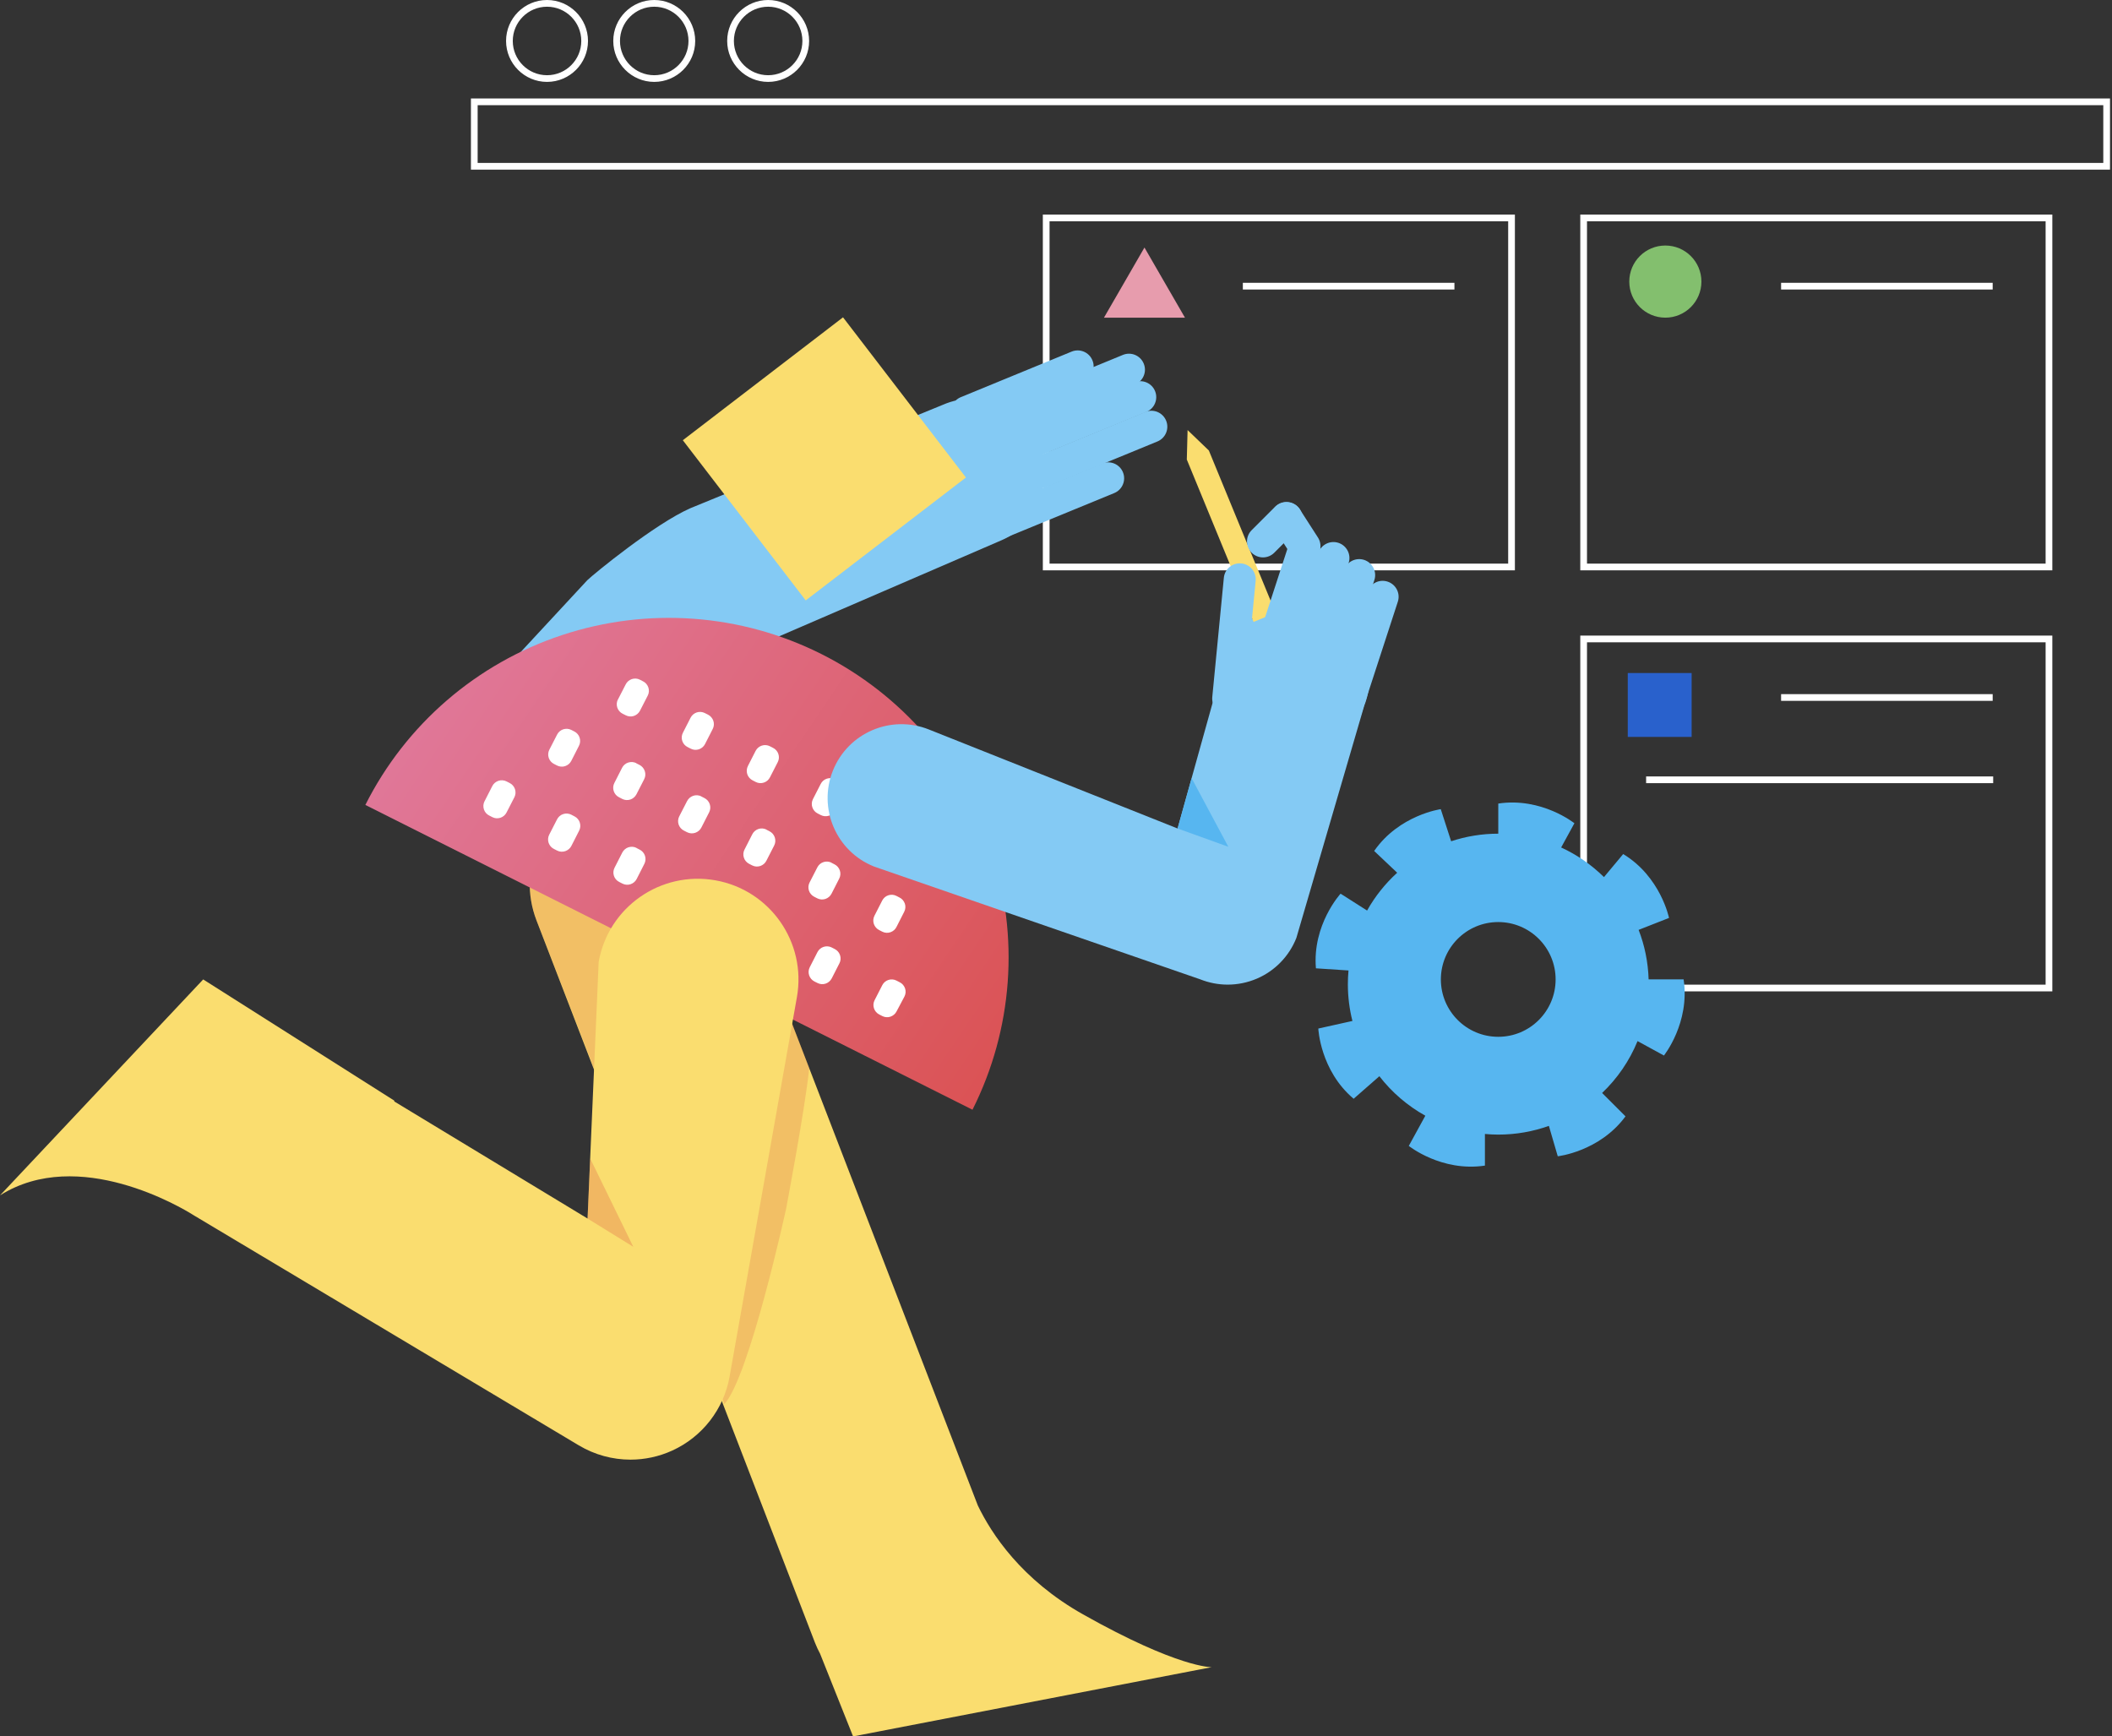 <svg width="748" height="615" viewBox="0 0 748 615" fill="none" xmlns="http://www.w3.org/2000/svg">
<rect x="0" y="0" width="748" height="615" fill="#333333" stroke="none"/>
<path d="M194.127 285.005C187.318 285.005 180.509 282.355 175.387 277.091C165.322 266.741 165.548 250.187 175.898 240.122L208 205.5C210.282 203.277 232 185.5 244.5 180L334.015 143.334C347.265 137.607 362.654 143.715 368.381 156.964C374.109 170.214 368.001 185.603 354.751 191.33L258.106 233.076L212.367 277.578C207.281 282.545 200.698 285.005 194.127 285.005Z" fill="#84CAF4"/>
<path d="M429.138 590.473C429.138 590.473 417.445 590.866 383.554 571.769C361.76 559.494 351.137 543.25 346.312 533.209L342.747 523.964L256.535 300.358C249.453 281.987 228.824 272.837 210.452 279.919C192.081 287.002 182.931 307.631 190.013 326.002L288.643 581.823C289.166 583.189 289.796 584.484 290.461 585.744L302.131 615L429.138 590.473Z" fill="#FADD6F"/>
<path opacity="0.27" d="M278.399 428.205C278.399 428.205 285.146 392.673 286.608 378.27L256.555 300.358C249.472 281.987 228.843 272.837 210.472 279.919C192.1 287.002 182.95 307.631 190.033 326.002L256.555 497.292C265.403 487.715 278.399 428.205 278.399 428.205Z" fill="#E0704A"/>
<path d="M536.524 202.001H369.34V75.992H536.524V202.001ZM371.716 199.624H534.147V78.369H371.716V199.624Z" fill="white"/>
<path d="M726.867 202.001H559.684V75.992H726.867V202.001ZM562.06 199.624H724.491V78.369H562.06V199.624Z" fill="white"/>
<path d="M726.867 351.122H559.684V225.113H726.867V351.122ZM562.06 348.745H724.491V227.49H562.06V348.745Z" fill="white"/>
<path d="M302.147 361.983L174.427 300.738C164.409 295.937 160.179 283.911 164.98 273.894L174.7 253.621C183.482 235.321 205.43 227.597 223.73 236.379L336.453 290.435C346.471 295.236 350.701 307.261 345.901 317.279L328.991 352.548C324.178 362.566 312.164 366.796 302.147 361.983Z" fill="white"/>
<path d="M344.424 393.046C358.743 364.55 361.143 331.539 351.102 301.272C341.061 271.006 319.41 245.956 290.89 231.637C262.371 217.318 229.348 214.906 199.057 224.935C168.767 234.964 143.718 256.592 129.398 285.087L344.424 393.046ZM317.532 347.319L318.637 347.89C319.077 348.104 319.481 348.413 319.802 348.781C320.123 349.149 320.372 349.589 320.539 350.053C320.693 350.528 320.765 351.015 320.729 351.514C320.693 352.001 320.563 352.489 320.337 352.928L317.52 358.24C317.069 359.119 316.273 359.785 315.334 360.094C314.395 360.403 313.361 360.32 312.482 359.868L311.377 359.298C310.497 358.846 309.832 358.062 309.523 357.111C309.214 356.172 309.297 355.139 309.749 354.259L312.494 348.888C312.957 348.009 313.742 347.355 314.692 347.058C315.631 346.761 316.653 346.856 317.532 347.319ZM317.461 317.303L318.566 317.873C319.006 318.087 319.41 318.396 319.731 318.764C320.052 319.133 320.301 319.572 320.467 320.036C320.622 320.511 320.693 320.998 320.646 321.497C320.61 321.985 320.479 322.472 320.254 322.911L317.52 328.283C317.307 328.722 316.998 329.126 316.629 329.447C316.261 329.768 315.821 330.018 315.358 330.184C314.882 330.338 314.395 330.41 313.896 330.374C313.397 330.338 312.922 330.208 312.482 329.982L311.389 329.423C310.949 329.21 310.545 328.901 310.224 328.52C309.903 328.152 309.654 327.712 309.487 327.249C309.333 326.774 309.262 326.286 309.297 325.787C309.333 325.288 309.464 324.813 309.689 324.361L312.434 318.99C312.648 318.55 312.957 318.158 313.326 317.826C313.694 317.505 314.122 317.255 314.597 317.101C315.061 316.946 315.56 316.875 316.047 316.911C316.534 316.946 317.009 317.077 317.461 317.303ZM310.949 294.784L313.694 289.401C314.146 288.522 314.93 287.856 315.881 287.547C316.831 287.238 317.853 287.322 318.733 287.773L319.826 288.332C320.265 288.545 320.669 288.854 320.99 289.223C321.311 289.591 321.561 290.031 321.727 290.494C321.882 290.958 321.953 291.457 321.917 291.956C321.882 292.443 321.751 292.93 321.525 293.37L318.768 298.741C318.317 299.621 317.532 300.286 316.594 300.595C315.655 300.904 314.633 300.821 313.742 300.369L312.636 299.799C312.197 299.585 311.793 299.276 311.472 298.908C311.151 298.539 310.902 298.1 310.747 297.636C310.593 297.173 310.533 296.674 310.569 296.174C310.593 295.699 310.723 295.224 310.949 294.784ZM294.515 335.555L295.608 336.114C296.048 336.339 296.452 336.637 296.772 337.005C297.093 337.373 297.343 337.813 297.509 338.288C297.664 338.752 297.735 339.251 297.699 339.75C297.664 340.249 297.533 340.724 297.307 341.164L294.562 346.535C294.111 347.415 293.326 348.08 292.388 348.389C291.449 348.698 290.415 348.615 289.536 348.163L288.419 347.605C287.539 347.141 286.874 346.369 286.565 345.418C286.256 344.479 286.339 343.446 286.791 342.566L289.536 337.183C289.987 336.328 290.748 335.674 291.675 335.365C292.59 335.056 293.6 335.115 294.479 335.531L294.515 335.555ZM294.432 305.55L295.537 306.121C295.976 306.335 296.38 306.643 296.701 307.012C297.022 307.38 297.272 307.82 297.438 308.283C297.604 308.747 297.664 309.246 297.628 309.745C297.592 310.232 297.462 310.719 297.236 311.159L294.491 316.542C294.039 317.422 293.243 318.087 292.304 318.396C291.366 318.705 290.332 318.622 289.452 318.17L288.347 317.6C287.468 317.148 286.803 316.364 286.494 315.425C286.185 314.486 286.268 313.464 286.719 312.573L289.476 307.202C289.916 306.323 290.688 305.657 291.615 305.348C292.542 305.027 293.564 305.099 294.443 305.515L294.432 305.55ZM287.908 283.055L290.653 277.684C290.867 277.245 291.176 276.841 291.544 276.52C291.912 276.199 292.352 275.949 292.815 275.795C293.279 275.64 293.778 275.569 294.277 275.605C294.764 275.64 295.251 275.771 295.691 275.997L296.796 276.567C297.236 276.781 297.64 277.09 297.961 277.459C298.282 277.827 298.531 278.267 298.698 278.742C298.852 279.217 298.923 279.704 298.888 280.204C298.852 280.703 298.721 281.178 298.496 281.629L295.762 287.001C295.549 287.452 295.24 287.844 294.871 288.165C294.503 288.498 294.063 288.736 293.588 288.902C293.112 289.056 292.625 289.116 292.126 289.08C291.627 289.045 291.152 288.914 290.712 288.688L289.607 288.118C289.167 287.904 288.763 287.595 288.442 287.226C288.122 286.858 287.872 286.418 287.706 285.943C287.551 285.48 287.48 284.981 287.516 284.481C287.551 283.982 287.682 283.495 287.908 283.055ZM271.461 323.85L272.567 324.421C273.006 324.635 273.41 324.944 273.731 325.312C274.052 325.68 274.301 326.12 274.468 326.583C274.634 327.047 274.694 327.546 274.658 328.033C274.622 328.532 274.492 329.008 274.266 329.447L271.521 334.83C271.307 335.282 270.998 335.674 270.63 335.995C270.261 336.328 269.822 336.565 269.346 336.732C268.871 336.886 268.384 336.945 267.885 336.91C267.385 336.874 266.91 336.743 266.47 336.518L265.377 335.959C264.938 335.745 264.534 335.436 264.213 335.068C263.892 334.7 263.642 334.26 263.476 333.796C263.321 333.333 263.25 332.834 263.286 332.347C263.321 331.848 263.452 331.372 263.678 330.933L266.435 325.561C266.649 325.11 266.946 324.718 267.326 324.385C267.694 324.052 268.122 323.803 268.598 323.636C269.061 323.47 269.56 323.411 270.059 323.434C270.558 323.47 271.034 323.589 271.485 323.815L271.461 323.85ZM271.402 293.833L272.495 294.392C272.935 294.618 273.339 294.915 273.66 295.283C273.981 295.652 274.23 296.091 274.397 296.567C274.551 297.042 274.622 297.529 274.587 298.028C274.551 298.527 274.42 299.003 274.195 299.454L271.449 304.813C271.236 305.253 270.927 305.657 270.558 305.978C270.19 306.299 269.75 306.548 269.287 306.715C268.823 306.869 268.324 306.929 267.825 306.905C267.338 306.869 266.851 306.739 266.411 306.513L265.306 305.942C264.427 305.491 263.749 304.707 263.452 303.756C263.143 302.805 263.226 301.783 263.678 300.904L266.411 295.533C266.839 294.642 267.611 293.964 268.538 293.631C269.465 293.299 270.499 293.358 271.39 293.786L271.402 293.833ZM264.878 271.315L267.623 265.932C268.075 265.052 268.859 264.387 269.81 264.078C270.76 263.769 271.782 263.852 272.662 264.304L273.779 264.874C274.218 265.088 274.622 265.397 274.943 265.765C275.264 266.134 275.514 266.574 275.668 267.037C275.822 267.5 275.894 268 275.858 268.487C275.822 268.974 275.692 269.461 275.466 269.901L272.709 275.284C272.495 275.724 272.186 276.128 271.818 276.448C271.45 276.769 271.01 277.019 270.546 277.173C270.083 277.328 269.584 277.399 269.097 277.363C268.598 277.328 268.122 277.197 267.683 276.971L266.577 276.401C266.126 276.187 265.722 275.866 265.389 275.486C265.056 275.106 264.807 274.654 264.652 274.179C264.498 273.692 264.438 273.192 264.486 272.681C264.534 272.182 264.676 271.683 264.914 271.244L264.878 271.315ZM248.444 312.086L249.561 312.656C250 312.87 250.404 313.179 250.725 313.548C251.058 313.916 251.296 314.356 251.462 314.819C251.617 315.294 251.676 315.782 251.652 316.281C251.617 316.768 251.486 317.255 251.26 317.695L248.515 323.066C248.301 323.506 247.992 323.91 247.624 324.231C247.255 324.551 246.816 324.801 246.352 324.955C245.877 325.11 245.39 325.181 244.891 325.146C244.403 325.11 243.916 324.979 243.477 324.765L242.371 324.195C241.932 323.981 241.528 323.672 241.207 323.304C240.874 322.923 240.637 322.496 240.47 322.02C240.316 321.545 240.244 321.058 240.28 320.559C240.316 320.06 240.446 319.584 240.672 319.145L243.405 313.773C243.619 313.322 243.928 312.93 244.297 312.597C244.665 312.264 245.105 312.015 245.568 311.848C246.031 311.682 246.542 311.623 247.03 311.658C247.529 311.694 248.016 311.825 248.456 312.038L248.444 312.086ZM248.361 282.081L249.478 282.651C249.917 282.865 250.321 283.174 250.642 283.543C250.963 283.911 251.213 284.351 251.367 284.814C251.521 285.278 251.593 285.777 251.557 286.264C251.521 286.751 251.391 287.238 251.165 287.678L248.42 293.061C248.206 293.501 247.897 293.905 247.517 294.226C247.148 294.546 246.709 294.796 246.233 294.962C245.77 295.117 245.271 295.188 244.772 295.152C244.273 295.117 243.797 294.986 243.346 294.76L242.253 294.202C241.813 293.988 241.409 293.679 241.088 293.311C240.767 292.942 240.506 292.503 240.351 292.039C240.197 291.576 240.126 291.077 240.161 290.577C240.197 290.09 240.328 289.603 240.553 289.163L243.31 283.792C243.524 283.341 243.833 282.949 244.201 282.616C244.57 282.283 245.01 282.034 245.473 281.867C245.936 281.701 246.435 281.641 246.935 281.665C247.434 281.701 247.909 281.82 248.361 282.045V282.081ZM241.849 259.551L244.594 254.179C245.045 253.3 245.829 252.635 246.768 252.326C247.707 252.017 248.741 252.1 249.62 252.551L250.737 253.11C251.177 253.324 251.581 253.633 251.902 254.013C252.234 254.381 252.472 254.821 252.638 255.285C252.793 255.76 252.864 256.247 252.829 256.746C252.793 257.245 252.662 257.721 252.436 258.16L249.691 263.543C249.24 264.423 248.456 265.088 247.505 265.397C246.554 265.706 245.532 265.623 244.653 265.171L243.56 264.613C243.108 264.399 242.704 264.09 242.371 263.71C242.039 263.329 241.789 262.89 241.635 262.426C241.48 261.951 241.409 261.452 241.456 260.953C241.492 260.454 241.635 259.967 241.86 259.527L241.849 259.551ZM225.426 300.345L226.519 300.904C226.959 301.118 227.363 301.427 227.684 301.795C228.017 302.164 228.266 302.603 228.421 303.067C228.575 303.53 228.646 304.029 228.611 304.528C228.575 305.027 228.444 305.503 228.219 305.942L225.486 311.325C225.034 312.205 224.25 312.87 223.299 313.179C222.348 313.488 221.326 313.405 220.447 312.953L219.354 312.395C218.914 312.181 218.51 311.884 218.177 311.504C217.845 311.135 217.595 310.696 217.441 310.232C217.286 309.769 217.215 309.27 217.251 308.771C217.286 308.283 217.417 307.796 217.643 307.356L220.388 301.973C220.613 301.534 220.911 301.142 221.291 300.821C221.659 300.5 222.099 300.25 222.562 300.096C223.038 299.941 223.525 299.882 224.024 299.918C224.511 299.953 224.998 300.084 225.438 300.31L225.426 300.345ZM225.343 270.341L226.46 270.899C226.9 271.125 227.304 271.422 227.624 271.802C227.945 272.171 228.195 272.61 228.361 273.086C228.516 273.561 228.587 274.048 228.551 274.547C228.516 275.034 228.385 275.522 228.159 275.961L225.402 281.332C224.951 282.212 224.166 282.877 223.228 283.186C222.289 283.495 221.267 283.412 220.376 282.96L219.271 282.39C218.819 282.164 218.427 281.867 218.106 281.499C217.773 281.119 217.536 280.691 217.369 280.215C217.215 279.752 217.144 279.253 217.179 278.754C217.215 278.267 217.346 277.779 217.571 277.34L220.304 271.968C220.518 271.529 220.827 271.125 221.208 270.804C221.576 270.483 222.016 270.234 222.491 270.079C222.966 269.925 223.454 269.865 223.953 269.901C224.44 269.936 224.927 270.079 225.367 270.293L225.343 270.341ZM218.831 247.798L221.588 242.427C221.802 241.987 222.111 241.583 222.479 241.262C222.847 240.942 223.287 240.692 223.751 240.526C224.214 240.371 224.713 240.312 225.2 240.336C225.699 240.371 226.175 240.502 226.614 240.728L227.72 241.298C228.171 241.512 228.563 241.821 228.884 242.189C229.205 242.558 229.454 242.997 229.621 243.473C229.775 243.936 229.847 244.435 229.811 244.934C229.775 245.433 229.645 245.909 229.419 246.348L226.662 251.72C226.21 252.599 225.426 253.264 224.487 253.573C223.549 253.882 222.515 253.799 221.635 253.348L220.518 252.789C219.627 252.349 218.95 251.565 218.629 250.626C218.308 249.688 218.379 248.654 218.819 247.763L218.831 247.798ZM202.385 288.581L203.49 289.152C204.369 289.603 205.047 290.387 205.344 291.338C205.653 292.289 205.569 293.311 205.118 294.19L202.385 299.561C202.171 300.001 201.862 300.405 201.482 300.726C201.113 301.047 200.674 301.296 200.198 301.462C199.735 301.617 199.236 301.676 198.737 301.653C198.249 301.617 197.762 301.486 197.322 301.26L196.205 300.69C195.766 300.476 195.362 300.167 195.041 299.799C194.72 299.43 194.471 298.991 194.304 298.527C194.15 298.052 194.078 297.565 194.114 297.066C194.15 296.567 194.28 296.091 194.506 295.64L197.251 290.28C197.465 289.817 197.774 289.413 198.154 289.08C198.535 288.736 198.974 288.486 199.461 288.332C199.937 288.165 200.448 288.106 200.959 288.153C201.47 288.201 201.957 288.343 202.408 288.581H202.385ZM194.53 265.587L197.287 260.216C197.501 259.776 197.81 259.372 198.178 259.052C198.546 258.731 198.986 258.481 199.45 258.315C199.925 258.16 200.412 258.101 200.911 258.125C201.398 258.16 201.886 258.291 202.325 258.517L203.43 259.087C204.31 259.539 204.987 260.323 205.284 261.274C205.593 262.224 205.51 263.246 205.058 264.126L202.325 269.497C201.874 270.376 201.089 271.042 200.139 271.351C199.188 271.66 198.166 271.576 197.287 271.125L196.194 270.566C195.314 270.115 194.649 269.342 194.34 268.404C194.031 267.465 194.102 266.443 194.542 265.563L194.53 265.587ZM171.584 283.84L174.329 278.457C174.542 278.017 174.851 277.613 175.22 277.292C175.588 276.971 176.028 276.722 176.503 276.555C176.979 276.401 177.466 276.33 177.965 276.365C178.464 276.401 178.939 276.532 179.391 276.757L180.484 277.316C180.924 277.53 181.328 277.839 181.649 278.207C181.969 278.576 182.219 279.015 182.385 279.479C182.54 279.942 182.599 280.441 182.575 280.94C182.54 281.427 182.409 281.915 182.183 282.354L179.426 287.726C179.213 288.165 178.904 288.569 178.535 288.89C178.167 289.211 177.727 289.46 177.264 289.627C176.788 289.781 176.301 289.841 175.802 289.817C175.315 289.781 174.828 289.651 174.388 289.425L173.283 288.854C172.831 288.629 172.439 288.332 172.106 287.951C171.786 287.583 171.536 287.143 171.382 286.668C171.227 286.193 171.168 285.694 171.203 285.194C171.239 284.695 171.382 284.22 171.607 283.768L171.584 283.84Z" fill="url(#paint0_linear_2477_78236)"/>
<path d="M434.803 348.734C431.5 348.734 428.196 348.104 425.071 346.857L309.531 306.905C296.127 301.534 289.627 286.312 294.998 272.908C300.369 259.504 315.591 253.004 328.996 258.375L417.062 293.43L434.542 230.723C439.853 217.295 455.04 210.711 468.468 216.023C481.896 221.335 488.479 236.522 483.167 249.95L459.128 332.205C456.573 338.669 451.546 343.862 445.153 346.607C441.85 348.021 438.332 348.734 434.803 348.734Z" fill="#84CAF4"/>
<path d="M579.967 368.734L589.307 373.844C589.307 373.844 598.599 362.258 596.282 346.881H583.888C583.698 340.714 582.462 334.808 580.347 329.342L591.113 325.111C591.113 325.111 588.178 310.554 574.881 302.486L568.072 310.649C563.687 306.324 558.565 302.759 552.909 300.157L557.603 291.577C557.603 291.577 546.016 282.284 530.64 284.602V295.273C524.805 295.273 519.196 296.223 513.944 297.958L510.272 286.586C510.272 286.586 495.561 288.618 486.684 301.392L494.836 309.105C490.605 312.955 486.993 317.47 484.177 322.497L474.789 316.52C474.789 316.52 464.748 327.464 466.055 342.96L477.593 343.72C477.451 345.313 477.368 346.929 477.368 348.568C477.368 353.072 477.926 357.433 478.984 361.604L466.899 364.29C466.899 364.29 467.54 379.132 479.412 389.161L488.526 381.176C492.935 386.868 498.472 391.645 504.806 395.162L498.947 405.857C498.947 405.857 510.533 415.15 525.91 412.833V401.627C527.467 401.769 529.047 401.853 530.652 401.853C536.938 401.853 542.963 400.759 548.56 398.763L551.709 409.529C551.709 409.529 566.467 407.913 575.701 395.388L567.418 387.106C572.789 381.996 577.103 375.745 579.967 368.734ZM530.628 367.213C519.41 367.213 510.308 358.111 510.308 346.893C510.308 335.675 519.41 326.573 530.628 326.573C541.846 326.573 550.948 335.675 550.948 346.893C550.948 358.111 541.857 367.213 530.628 367.213Z" fill="#57B6F0"/>
<path d="M298.57 112.39L241.832 155.92L285.362 212.658L342.1 169.128L298.57 112.39Z" fill="#FADD6F"/>
<path d="M747.292 60.081H166.789V34.877H747.292V60.081ZM169.166 57.705H744.916V37.254H169.166V57.705Z" fill="white"/>
<path d="M193.74 29.007C185.742 29.007 179.23 22.495 179.23 14.497C179.23 6.5 185.742 0 193.74 0C201.737 0 208.249 6.512 208.249 14.509C208.249 22.507 201.737 29.007 193.74 29.007ZM193.74 2.377C187.05 2.377 181.607 7.819 181.607 14.509C181.607 21.2 187.05 26.642 193.74 26.642C200.43 26.642 205.872 21.2 205.872 14.509C205.872 7.819 200.43 2.377 193.74 2.377Z" fill="white"/>
<path d="M231.709 29.007C223.711 29.007 217.199 22.495 217.199 14.497C217.199 6.5 223.711 0 231.709 0C239.706 0 246.218 6.512 246.218 14.509C246.218 22.507 239.706 29.007 231.709 29.007ZM231.709 2.377C225.018 2.377 219.576 7.819 219.576 14.509C219.576 21.2 225.018 26.642 231.709 26.642C238.399 26.642 243.841 21.2 243.841 14.509C243.841 7.819 238.399 2.377 231.709 2.377Z" fill="white"/>
<path d="M272.052 29.007C264.055 29.007 257.543 22.495 257.543 14.497C257.543 6.5 264.055 0 272.052 0C280.05 0 286.562 6.512 286.562 14.509C286.562 22.507 280.05 29.007 272.052 29.007ZM272.052 2.377C265.362 2.377 259.92 7.819 259.92 14.509C259.92 21.2 265.362 26.642 272.052 26.642C278.743 26.642 284.185 21.2 284.185 14.509C284.185 7.819 278.743 2.377 272.052 2.377Z" fill="white"/>
<path d="M515.111 100.164H440.176V102.541H515.111V100.164Z" fill="white"/>
<path d="M705.74 100.164H630.805V102.541H705.74V100.164Z" fill="white"/>
<path d="M705.74 245.85H630.805V248.226H705.74V245.85Z" fill="white"/>
<path d="M705.919 275H583V277.377H705.919V275Z" fill="white"/>
<path d="M589.81 112.51C596.865 112.51 602.584 106.79 602.584 99.735C602.584 92.68 596.865 86.961 589.81 86.961C582.754 86.961 577.035 92.68 577.035 99.735C577.035 106.79 582.754 112.51 589.81 112.51Z" fill="#83BF6E"/>
<path d="M405.331 87.674L390.988 112.51H419.674L405.331 87.674Z" fill="#E79CAD"/>
<path d="M599.125 238.375H576.5V261H599.125V238.375Z" fill="#2961CC"/>
<path d="M253.36 311.789C233.979 308.355 215.477 321.272 212.031 340.665L208.098 431.583L139.579 390.075L139.71 389.862L71.964 346.892L0 423.384C27.83 405.773 64.585 427.911 68.233 430.193C68.34 430.264 68.447 430.336 68.554 430.395L205.008 511.925C210.617 515.276 216.939 516.975 223.296 516.975C228.335 516.975 233.385 515.906 238.102 513.755C248.762 508.883 256.355 499.091 258.399 487.553L282.248 353.119C285.671 333.737 272.742 315.224 253.36 311.789Z" fill="#FADD6F"/>
<path d="M394.63 174.634L355.38 190.771C352.493 191.96 349.189 190.581 348.001 187.693C346.813 184.806 348.191 181.502 351.079 180.314L390.329 164.177C393.216 162.988 396.52 164.367 397.708 167.254C398.896 170.142 397.518 173.446 394.63 174.634Z" fill="#84CAF4"/>
<path d="M409.923 156.359L370.673 172.496C367.786 173.684 364.482 172.306 363.294 169.418C362.106 166.531 363.484 163.227 366.372 162.039L405.622 145.901C408.509 144.713 411.813 146.092 413.001 148.979C414.189 151.867 412.811 155.17 409.923 156.359Z" fill="#84CAF4"/>
<path d="M406.002 145.89L366.751 162.027C363.864 163.215 360.56 161.837 359.372 158.949C358.184 156.062 359.562 152.758 362.45 151.57L401.7 135.433C404.587 134.244 407.891 135.623 409.079 138.51C410.268 141.398 408.889 144.701 406.002 145.89Z" fill="#84CAF4"/>
<path d="M401.994 136.157L362.744 152.295C359.856 153.483 356.553 152.105 355.364 149.217C354.176 146.329 355.554 143.026 358.442 141.838L397.692 125.7C400.58 124.512 403.883 125.89 405.071 128.778C406.272 131.666 404.893 134.969 401.994 136.157Z" fill="#84CAF4"/>
<path d="M495.062 213.125L481.919 253.48C480.956 256.451 477.76 258.067 474.789 257.104C471.818 256.142 470.202 252.945 471.165 249.974L484.307 209.619C485.27 206.648 488.467 205.032 491.437 205.995C494.408 206.969 496.036 210.154 495.062 213.125Z" fill="#84CAF4"/>
<path d="M486.757 205.435L473.614 245.79C472.652 248.761 469.455 250.377 466.484 249.415C463.514 248.452 461.898 245.256 462.86 242.285L476.003 201.93C476.965 198.959 480.162 197.343 483.133 198.305C486.103 199.28 487.72 202.464 486.757 205.435Z" fill="#84CAF4"/>
<path d="M477.644 199.388L464.501 239.744C463.538 242.714 460.342 244.33 457.371 243.368C454.4 242.405 452.784 239.209 453.747 236.238L466.89 195.883C467.852 192.912 471.049 191.296 474.019 192.258C476.99 193.233 478.618 196.429 477.644 199.388Z" fill="#84CAF4"/>
<path d="M420.601 152.318L420.328 162.764L443.976 220.266L451.783 217.058L428.135 159.555L420.601 152.318Z" fill="#FADD6F"/>
<path d="M467.316 196.025L454.173 236.38C453.21 239.351 450.014 240.967 447.043 240.005C444.072 239.042 442.456 235.845 443.419 232.875L456.561 192.52C457.524 189.549 460.72 187.933 463.691 188.895C466.65 189.87 468.278 193.054 467.316 196.025Z" fill="#84CAF4"/>
<path d="M444.711 205.733L440.612 247.977C440.315 251.091 437.546 253.36 434.432 253.063C431.319 252.766 429.049 249.997 429.346 246.884L433.446 204.639C433.743 201.526 436.512 199.256 439.625 199.553C442.739 199.851 445.02 202.619 444.711 205.733Z" fill="#84CAF4"/>
<path d="M457.263 196.5L450.894 186.601C449.206 183.975 449.955 180.481 452.581 178.782C455.207 177.095 458.701 177.843 460.4 180.47L466.769 190.368C468.457 192.994 467.708 196.488 465.082 198.187C462.456 199.887 458.962 199.126 457.263 196.5Z" fill="#84CAF4"/>
<path d="M443.306 187.765L451.624 179.447C453.835 177.236 457.411 177.236 459.622 179.447C461.832 181.657 461.832 185.234 459.622 187.444L451.304 195.762C449.093 197.973 445.516 197.973 443.306 195.762C441.096 193.552 441.096 189.963 443.306 187.765Z" fill="#84CAF4"/>
<path d="M383.822 134.993L344.572 151.131C341.684 152.319 338.381 150.94 337.192 148.053C336.004 145.165 337.383 141.862 340.27 140.673L379.52 124.536C382.408 123.348 385.711 124.726 386.9 127.614C388.1 130.501 386.709 133.805 383.822 134.993Z" fill="#84CAF4"/>
<g opacity="0.35">
<path d="M224.29 441.589L208.094 431.583L209.021 410.301L224.29 441.589Z" fill="#E0704A"/>
</g>
<path d="M417.062 293.43L435.03 299.907L422.03 275.605L417.062 293.43Z" fill="#57B6F0"/>
<defs>
<linearGradient id="paint0_linear_2477_78236" x1="93.945" y1="196.982" x2="415.121" y2="413.639" gradientUnits="userSpaceOnUse">
<stop stop-color="#E283AE"/>
<stop offset="1" stop-color="#D94841"/>
</linearGradient>
</defs>
</svg>
